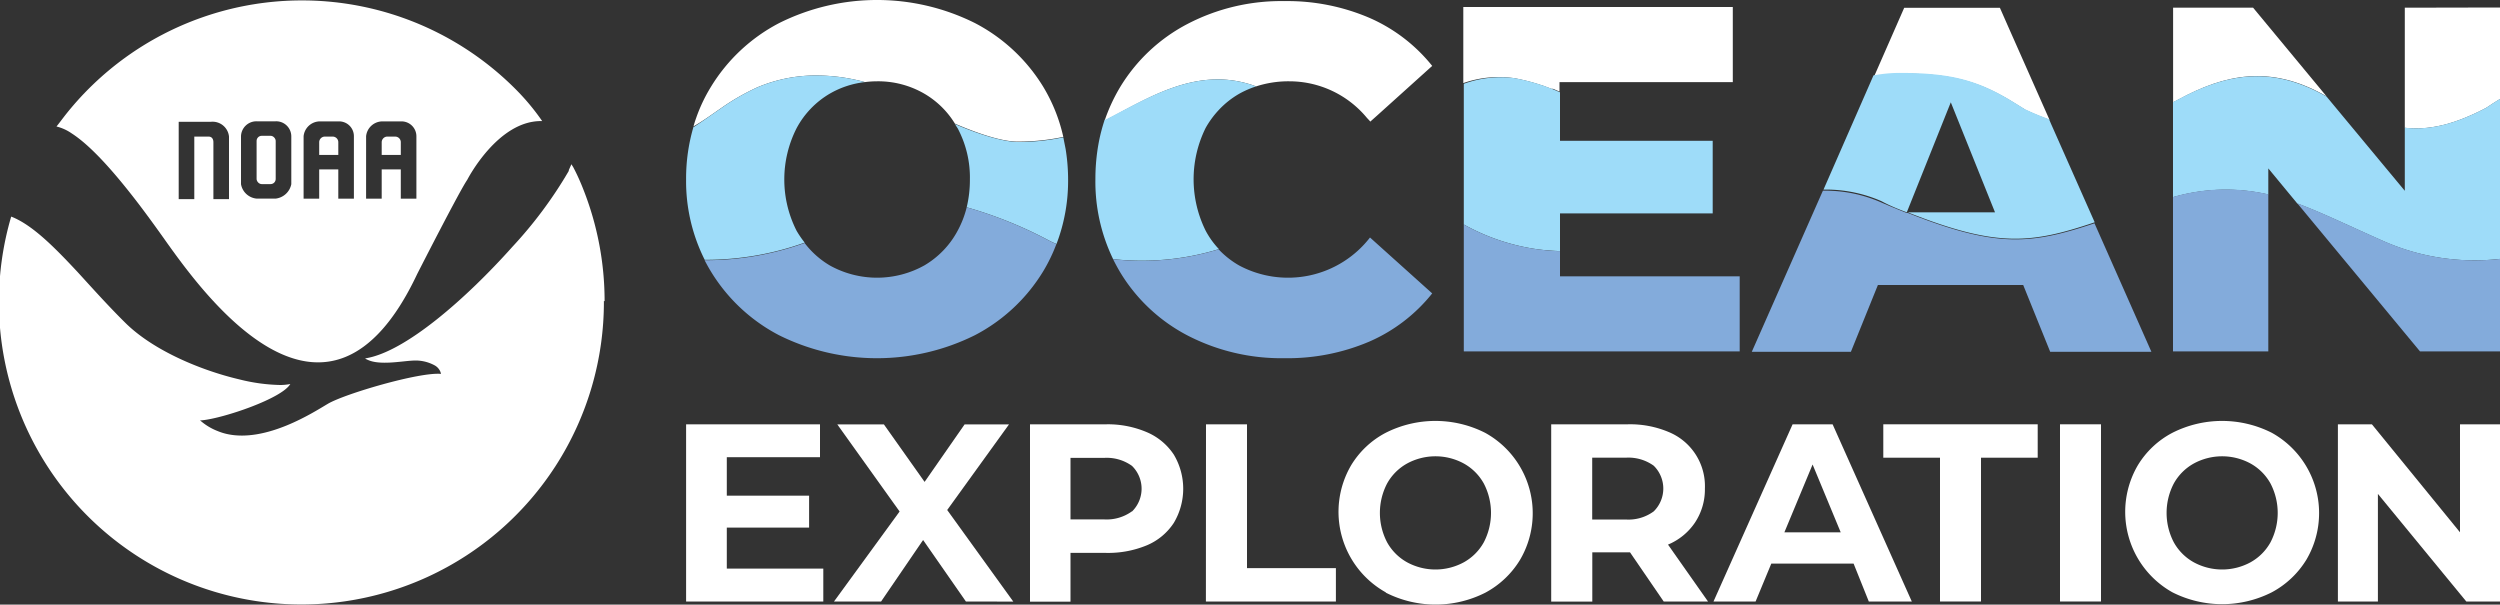 <svg xmlns="http://www.w3.org/2000/svg" viewBox="0 0 250 60.46" aria-labelledby="footerLogoTitle footerLogoDesc" role="img" alt="NOAA Ocean Exploration emblem"><rect x="0" y="0" width="250" height="60.46" fill="#333333" stroke="none"/><desc id="footerLogoDesc">Return to site homepage.</desc><defs><style>.cls-1{fill:#fff;}.cls-2{fill:#9edcf9;}.cls-3{fill:#0072bc;}.cls-4{fill:#83abdb;}</style></defs><path class="cls-1" d="M707.33,776.63v3.29H693.61V762.2H707v3.29h-9.32v3.85h8.23v3.19h-8.23v4.1Z" transform="translate(-625 -719.77)"></path><path class="cls-1" d="M721.59,779.92l-4.28-6.15-4.2,6.15H708.4l6.56-9-6.23-8.71h4.66l4.07,5.75,4-5.75h4.44l-6.18,8.56,6.61,9.16Z" transform="translate(-625 -719.77)"></path><path class="cls-1" d="M739.71,763a6.09,6.09,0,0,1,2.67,2.23,6.67,6.67,0,0,1,0,6.83,6,6,0,0,1-2.67,2.23,10.08,10.08,0,0,1-4.09.77h-3.57v4.88H728V762.2h7.67A9.92,9.92,0,0,1,739.71,763Zm-1.51,7.92a3.19,3.19,0,0,0,0-4.56,4.32,4.32,0,0,0-2.81-.8h-3.34v6.15h3.34A4.32,4.32,0,0,0,738.2,770.9Z" transform="translate(-625 -719.77)"></path><path class="cls-1" d="M745.6,762.2h4.1v14.38h8.89v3.34h-13Z" transform="translate(-625 -719.77)"></path><path class="cls-1" d="M763.57,779a9.22,9.22,0,0,1-3.47-12.68,8.82,8.82,0,0,1,3.47-3.27,11,11,0,0,1,9.94,0A9.18,9.18,0,0,1,777,775.76a9.05,9.05,0,0,1-3.47,3.28,11,11,0,0,1-9.94,0Zm7.81-3a5.13,5.13,0,0,0,2-2,6.36,6.36,0,0,0,0-5.88,5.13,5.13,0,0,0-2-2,5.94,5.94,0,0,0-5.67,0,5.13,5.13,0,0,0-2,2,6.36,6.36,0,0,0,0,5.88,5.13,5.13,0,0,0,2,2,5.94,5.94,0,0,0,5.67,0Z" transform="translate(-625 -719.77)"></path><path class="cls-1" d="M791.37,779.92,788,775h-3.77v4.93h-4.11V762.2h7.68a9.92,9.92,0,0,1,4.09.78,5.85,5.85,0,0,1,3.6,5.65,6,6,0,0,1-1,3.41,6.06,6.06,0,0,1-2.69,2.19l4,5.69Zm-1-13.58a4.32,4.32,0,0,0-2.81-.8h-3.34v6.18h3.34a4.26,4.26,0,0,0,2.81-.81,3.2,3.2,0,0,0,0-4.57Z" transform="translate(-625 -719.77)"></path><path class="cls-1" d="M810.36,776.13h-8.23l-1.57,3.79h-4.21l7.91-17.72h4l7.92,17.72h-4.3ZM809.07,773l-2.81-6.78L803.44,773Z" transform="translate(-625 -719.77)"></path><path class="cls-1" d="M819,765.54h-5.67V762.2h15.44v3.34h-5.67v14.38H819Z" transform="translate(-625 -719.77)"></path><path class="cls-1" d="M831,762.2h4.1v17.72H831Z" transform="translate(-625 -719.77)"></path><path class="cls-1" d="M842.24,779a9.22,9.22,0,0,1-3.47-12.68,8.82,8.82,0,0,1,3.47-3.27,11,11,0,0,1,9.94,0,9.18,9.18,0,0,1,3.47,12.67,9.05,9.05,0,0,1-3.47,3.28,11,11,0,0,1-9.94,0Zm7.81-3a5.13,5.13,0,0,0,2-2,6.36,6.36,0,0,0,0-5.88,5.13,5.13,0,0,0-2-2,5.94,5.94,0,0,0-5.67,0,5.13,5.13,0,0,0-2,2,6.36,6.36,0,0,0,0,5.88,5.13,5.13,0,0,0,2,2,5.94,5.94,0,0,0,5.67,0Z" transform="translate(-625 -719.77)"></path><path class="cls-1" d="M875,762.2v17.72h-3.37l-8.84-10.76v10.76h-4V762.2h3.4L871,773V762.2Z" transform="translate(-625 -719.77)"></path><path class="cls-1" d="M776.44,727.59a20,20,0,0,1,2.43.61l.55.18.71.27.08,0,.09,0,.65.28v-.26h0v-.69h17.33v-7.51H771.33v2.87h0v4.74A10.76,10.76,0,0,1,776.44,727.59Z" transform="translate(-625 -719.77)"></path><path class="cls-1" d="M865.48,720.54V722h0v10.55c2.33.26,4.85-.26,8.15-2,.45-.3.9-.6,1.37-.88v-6.91h0v-2.24Z" transform="translate(-625 -719.77)"></path><path class="cls-1" d="M697.13,730.57a22.8,22.8,0,0,1,3.59-2.06,15,15,0,0,1,6.18-1.19,18.44,18.44,0,0,1,4.59.66,9.74,9.74,0,0,1,1.22-.08,9.2,9.2,0,0,1,4.71,1.23,8.76,8.76,0,0,1,3.07,3c2.13.93,4.75,1.84,6.36,1.8a21.64,21.64,0,0,0,4.48-.47,16.72,16.72,0,0,0-2-5,17.43,17.43,0,0,0-6.83-6.38,21.92,21.92,0,0,0-19.59,0,17.4,17.4,0,0,0-6.82,6.38,15.91,15.91,0,0,0-1.5,3.18c-.09.25-.17.51-.24.77l0,0C695.31,731.86,696.2,731.21,697.13,730.57Z" transform="translate(-625 -719.77)"></path><path class="cls-1" d="M749.76,728.13c.3.08.58.18.85.28a10.45,10.45,0,0,1,3.32-.51,10.07,10.07,0,0,1,7.73,3.62c.12.14.25.26.37.41l.64-.57,5.55-5a16.48,16.48,0,0,0-6.29-4.81,20.85,20.85,0,0,0-8.49-1.67,20.28,20.28,0,0,0-9.7,2.29,17.13,17.13,0,0,0-6.75,6.35,17.51,17.51,0,0,0-1.52,3.29l.07,0C739.77,729.59,744.4,726.6,749.76,728.13Z" transform="translate(-625 -719.77)"></path><path class="cls-1" d="M857.5,729.32l.15.08-7.34-8.86h-8V730l.56-.29C847.47,727.21,852,726.21,857.5,729.32Z" transform="translate(-625 -719.77)"></path><path class="cls-1" d="M815,727.13h0c5.08,0,7.84.69,11.53,3l1,.62a26.06,26.06,0,0,0,2.42,1l-4.15-9.36h0l-.81-1.84h-9.57l-3,6.84a14.48,14.48,0,0,1,2.6-.25Z" transform="translate(-625 -719.77)"></path><path class="cls-2" d="M746.83,730.82a8.77,8.77,0,0,1,2.12-1.69,9.46,9.46,0,0,1,1.66-.72c-.27-.1-.55-.2-.85-.28-5.36-1.53-10,1.46-14.22,3.61l-.07,0a17.77,17.77,0,0,0-.58,2.2h0a19.78,19.78,0,0,0-.35,3.74,17.77,17.77,0,0,0,1.77,8,26.21,26.21,0,0,0,10.58-1,8.39,8.39,0,0,1-1.33-1.85,11.57,11.57,0,0,1,0-10.26A9.16,9.16,0,0,1,746.83,730.82Z" transform="translate(-625 -719.77)"></path><polygon class="cls-2" points="106.56 14.89 106.33 13.73 106.56 14.89 106.56 14.89"></polygon><path class="cls-2" d="M731.56,734.66h0l-.23-1.16a21.64,21.64,0,0,1-4.48.47c-1.61,0-4.23-.87-6.36-1.8l.15.24h0l.12.18a10.46,10.46,0,0,1,1.23,5.13,11.77,11.77,0,0,1-.32,2.78,42.06,42.06,0,0,1,8.34,3.38c.21.11.43.2.64.29a17.72,17.72,0,0,0,1.16-6.45,19.15,19.15,0,0,0-.25-3.06Z" transform="translate(-625 -719.77)"></path><path class="cls-2" d="M704.66,742.85a11.31,11.31,0,0,1,0-10.26,8.81,8.81,0,0,1,3.33-3.46,9,9,0,0,1,3.5-1.15h0a18.44,18.44,0,0,0-4.59-.66,15,15,0,0,0-6.18,1.19,22.24,22.24,0,0,0-3.58,2.06c-.93.64-1.82,1.28-2.73,1.88l-.06,0a18.26,18.26,0,0,0-.74,5.23,17.49,17.49,0,0,0,1.86,8.07,29.21,29.21,0,0,0,10-1.72A9.51,9.51,0,0,1,704.66,742.85Z" transform="translate(-625 -719.77)"></path><path class="cls-2" d="M781,744.88v-3.77h15.27v-7.26H781V729l-.65-.28-.17-.07-.71-.27-.55-.18a20,20,0,0,0-2.43-.61,10.76,10.76,0,0,0-5.11.56v14.07a21.14,21.14,0,0,0,7.31,2.47C779.43,744.79,780.2,744.85,781,744.88Z" transform="translate(-625 -719.77)"></path><path class="cls-2" d="M865.48,732.54v2.19h0v4.12l-3.68-4.43h0l-4.15-5-.15-.08c-5.54-3.11-10-2.11-14.64.35l-.56.29v2.88h0v6.63a18.87,18.87,0,0,1,9.53-.27v-2.61l2.9,3.51c2.5.93,5.2,2.26,8.65,3.78A22.46,22.46,0,0,0,875,745.66v-16c-.47.28-.92.58-1.37.88C870.33,732.28,867.81,732.8,865.48,732.54Z" transform="translate(-625 -719.77)"></path><path class="cls-2" d="M815.68,741l4.4-11,4.42,11h-8.73c8.93,3.54,12.33,3.15,18.7,1l-4.35-9.81h0l-.11-.06.11.06-.22-.51a26.06,26.06,0,0,1-2.42-1l-1-.62c-3.69-2.31-6.45-3-11.53-3h0a14.48,14.48,0,0,0-2.6.25l-5,11.42a13.8,13.8,0,0,1,5.8,1.16C814,740.35,814.87,740.7,815.68,741Z" transform="translate(-625 -719.77)"></path><path class="cls-3" d="M815.66,741.06h.11l-.09,0Z" transform="translate(-625 -719.77)"></path><path class="cls-4" d="M721.67,740.5a9.8,9.8,0,0,1-.91,2.35,8.86,8.86,0,0,1-3.34,3.47,9.72,9.72,0,0,1-9.43,0,8.78,8.78,0,0,1-2.53-2.25,29.21,29.21,0,0,1-10,1.72c.19.37.4.75.62,1.11a17.36,17.36,0,0,0,6.82,6.39,22,22,0,0,0,19.59,0,17.38,17.38,0,0,0,6.83-6.39,16.35,16.35,0,0,0,1.32-2.73c-.21-.09-.43-.18-.64-.29A42.06,42.06,0,0,0,721.67,740.5Z" transform="translate(-625 -719.77)"></path><path class="cls-4" d="M736.31,745.69c.21.43.44.85.68,1.26a17.09,17.09,0,0,0,6.75,6.36,20.39,20.39,0,0,0,9.7,2.28,20.85,20.85,0,0,0,8.49-1.66,16.41,16.41,0,0,0,6.29-4.82L762,743.52a10.37,10.37,0,0,1-13.08,2.8,8.83,8.83,0,0,1-2.06-1.62A26.21,26.21,0,0,1,736.31,745.69Z" transform="translate(-625 -719.77)"></path><path class="cls-4" d="M781,744.88c-.75,0-1.52-.09-2.31-.19a21.14,21.14,0,0,1-7.31-2.47v12.69h27.59V747.4H781Z" transform="translate(-625 -719.77)"></path><path class="cls-4" d="M815.77,741.06h-.11l0,0c-.81-.32-1.67-.67-2.57-1.06a13.8,13.8,0,0,0-5.8-1.16l-7.11,16.11h9.91l2.7-6.68h14.53l2.7,6.68h10.12l-5.69-12.85C828.1,744.21,824.7,744.6,815.77,741.06Z" transform="translate(-625 -719.77)"></path><path class="cls-4" d="M842.3,739.47v15.44h9.53V739.2A18.87,18.87,0,0,0,842.3,739.47Z" transform="translate(-625 -719.77)"></path><path class="cls-4" d="M863.38,743.88c-3.45-1.52-6.15-2.85-8.65-3.78L867,754.91h8v-9.25A22.46,22.46,0,0,1,863.38,743.88Z" transform="translate(-625 -719.77)"></path><path class="cls-1" d="M685.46,749.89a30.39,30.39,0,0,0-2.13-11.19c-.29-.74-.62-1.48-1-2.2a3.53,3.53,0,0,0-.21-.32l0,.06-.24.54,0,.08a42.65,42.65,0,0,1-5.65,7.6c-4.6,5.15-10.74,10.55-14.72,11.15a1,1,0,0,0,.23.13c1.21.59,3.42.14,4.54.09a4,4,0,0,1,2.21.49,1.3,1.3,0,0,1,.55.63,1.66,1.66,0,0,1,.06.21c-2.13-.21-9.66,2-11.33,3-1.36.8-6.14,3.92-10.12,3a5.56,5.56,0,0,1-.9-.29A5.79,5.79,0,0,1,645,761.8h.2c2.14-.2,8-2.18,8.83-3.63a5.17,5.17,0,0,1-1,.1,18.06,18.06,0,0,1-4.09-.56c-3.83-.9-8.61-2.88-11.42-5.67-1.66-1.64-3.22-3.38-4.7-5-2.41-2.59-4.61-4.8-6.7-5.61a30.25,30.25,0,1,0,59.27,8.44" transform="translate(-625 -719.77)"></path><path class="cls-1" d="M638.9,740.21c1.13,1.49,2.12,2.88,2.82,3.87,3.69,5.15,16,22.19,25,3.09,0,0,4.26-8.36,5-9.41,0,0,3.06-6,7.5-5.88a22.9,22.9,0,0,0-2.47-3,30.15,30.15,0,0,0-45.33,2.54c-.26.34-.52.69-.77,1a4.59,4.59,0,0,1,1.52.69C634.3,734.48,636.83,737.5,638.9,740.21Zm22.71-6.82a1.65,1.65,0,0,1,1.56-1.48h1.91a1.49,1.49,0,0,1,1.56,1.48v6.25h-1.56v-2.93h-1.91v2.93h-1.56Zm-6.25,0a1.65,1.65,0,0,1,1.56-1.48h1.91a1.48,1.48,0,0,1,1.56,1.48v6.25h-1.56v-2.93h-1.91v2.93h-1.56Zm-6.26.56v-.56a1.54,1.54,0,0,1,1.56-1.49h1.91a1.51,1.51,0,0,1,1.56,1.49v4.8a1.81,1.81,0,0,1-1.56,1.44h-1.91a1.75,1.75,0,0,1-1.56-1.44Zm-6.23-2h3.21a1.65,1.65,0,0,1,1.82,1.48v6.25h-1.56V734c0-.35-.17-.57-.48-.57h-1.43v6.25h-1.56Z" transform="translate(-625 -719.77)"></path><rect class="cls-1" x="25.66" y="13.58" width="1.91" height="4.83" rx="0.51"></rect><path class="cls-1" d="M665.08,734a.56.56,0,0,0-.57-.57h-.82a.57.57,0,0,0-.52.57v1.26h1.91Z" transform="translate(-625 -719.77)"></path><path class="cls-1" d="M658.83,734a.56.56,0,0,0-.56-.57h-.83a.57.57,0,0,0-.52.57v1.26h1.91Z" transform="translate(-625 -719.77)"></path></svg>